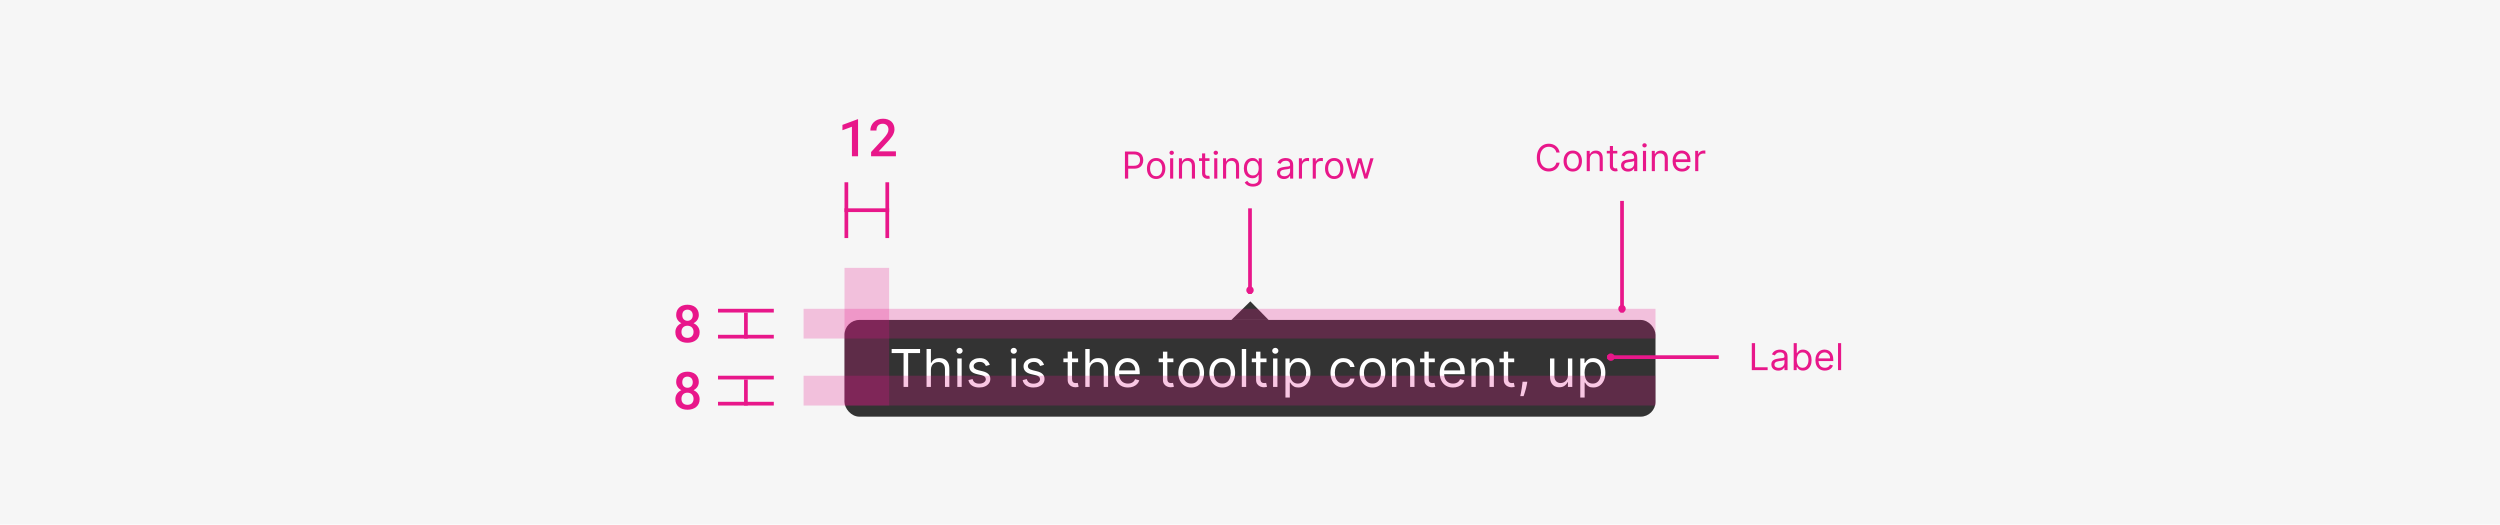 <svg width="672" height="141" viewBox="0 0 672 141" fill="none" xmlns="http://www.w3.org/2000/svg">
<rect width="672" height="141" fill="#F6F6F6"/>
<g filter="url(#filter0_dd_13285_52314)">
<path d="M336.091 78L341 83H331L336.091 78Z" fill="#333333"/>
<rect x="227" y="83" width="218" height="26" rx="4" fill="#333333"/>
<path d="M239.676 91.912V90.818H247.312V91.912H244.111V101H242.878V91.912H239.676ZM250.23 96.406V101H249.056V90.818H250.23V94.557H250.329C250.508 94.162 250.776 93.849 251.134 93.617C251.496 93.382 251.976 93.264 252.576 93.264C253.097 93.264 253.552 93.369 253.943 93.577C254.334 93.783 254.638 94.099 254.853 94.527C255.072 94.951 255.181 95.492 255.181 96.148V101H254.008V96.227C254.008 95.621 253.851 95.152 253.536 94.82C253.224 94.486 252.792 94.318 252.238 94.318C251.854 94.318 251.509 94.399 251.204 94.562C250.902 94.724 250.664 94.961 250.488 95.273C250.316 95.584 250.23 95.962 250.23 96.406ZM257.328 101V93.364H258.501V101H257.328ZM257.924 92.091C257.696 92.091 257.498 92.013 257.333 91.857C257.17 91.701 257.089 91.514 257.089 91.296C257.089 91.077 257.17 90.889 257.333 90.734C257.498 90.578 257.696 90.5 257.924 90.5C258.153 90.5 258.349 90.578 258.511 90.734C258.677 90.889 258.76 91.077 258.76 91.296C258.76 91.514 258.677 91.701 258.511 91.857C258.349 92.013 258.153 92.091 257.924 92.091ZM266.059 95.074L265.005 95.372C264.939 95.197 264.841 95.026 264.712 94.86C264.586 94.691 264.414 94.552 264.195 94.442C263.976 94.333 263.696 94.278 263.355 94.278C262.887 94.278 262.498 94.386 262.186 94.602C261.878 94.814 261.724 95.084 261.724 95.412C261.724 95.704 261.83 95.934 262.042 96.103C262.254 96.272 262.586 96.413 263.036 96.526L264.17 96.804C264.853 96.97 265.361 97.223 265.696 97.565C266.031 97.903 266.198 98.338 266.198 98.872C266.198 99.31 266.072 99.701 265.82 100.045C265.572 100.39 265.224 100.662 264.776 100.861C264.329 101.06 263.809 101.159 263.215 101.159C262.436 101.159 261.792 100.99 261.281 100.652C260.771 100.314 260.448 99.82 260.312 99.171L261.426 98.892C261.532 99.303 261.732 99.611 262.027 99.817C262.325 100.022 262.715 100.125 263.195 100.125C263.742 100.125 264.177 100.009 264.498 99.777C264.823 99.542 264.985 99.26 264.985 98.932C264.985 98.667 264.892 98.445 264.707 98.266C264.521 98.083 264.236 97.947 263.852 97.858L262.579 97.56C261.88 97.394 261.366 97.137 261.038 96.789C260.713 96.438 260.551 95.999 260.551 95.472C260.551 95.041 260.672 94.66 260.914 94.328C261.159 93.997 261.492 93.737 261.913 93.548C262.337 93.359 262.818 93.264 263.355 93.264C264.11 93.264 264.704 93.43 265.134 93.761C265.569 94.093 265.877 94.53 266.059 95.074ZM271.902 101V93.364H273.075V101H271.902ZM272.499 92.091C272.27 92.091 272.073 92.013 271.907 91.857C271.745 91.701 271.663 91.514 271.663 91.296C271.663 91.077 271.745 90.889 271.907 90.734C272.073 90.578 272.27 90.5 272.499 90.5C272.727 90.5 272.923 90.578 273.085 90.734C273.251 90.889 273.334 91.077 273.334 91.296C273.334 91.514 273.251 91.701 273.085 91.857C272.923 92.013 272.727 92.091 272.499 92.091ZM280.633 95.074L279.579 95.372C279.513 95.197 279.415 95.026 279.286 94.86C279.16 94.691 278.988 94.552 278.769 94.442C278.55 94.333 278.27 94.278 277.929 94.278C277.461 94.278 277.072 94.386 276.76 94.602C276.452 94.814 276.298 95.084 276.298 95.412C276.298 95.704 276.404 95.934 276.616 96.103C276.828 96.272 277.16 96.413 277.611 96.526L278.744 96.804C279.427 96.97 279.936 97.223 280.27 97.565C280.605 97.903 280.773 98.338 280.773 98.872C280.773 99.31 280.647 99.701 280.395 100.045C280.146 100.39 279.798 100.662 279.351 100.861C278.903 101.06 278.383 101.159 277.79 101.159C277.011 101.159 276.366 100.99 275.856 100.652C275.345 100.314 275.022 99.82 274.886 99.171L276 98.892C276.106 99.303 276.306 99.611 276.601 99.817C276.9 100.022 277.289 100.125 277.77 100.125C278.317 100.125 278.751 100.009 279.072 99.777C279.397 99.542 279.559 99.26 279.559 98.932C279.559 98.667 279.467 98.445 279.281 98.266C279.095 98.083 278.81 97.947 278.426 97.858L277.153 97.56C276.454 97.394 275.94 97.137 275.612 96.789C275.287 96.438 275.125 95.999 275.125 95.472C275.125 95.041 275.246 94.66 275.488 94.328C275.733 93.997 276.066 93.737 276.487 93.548C276.911 93.359 277.392 93.264 277.929 93.264C278.684 93.264 279.278 93.43 279.709 93.761C280.143 94.093 280.451 94.53 280.633 95.074ZM289.797 93.364V94.358H285.84V93.364H289.797ZM286.993 91.534H288.167V98.812C288.167 99.144 288.215 99.392 288.311 99.558C288.41 99.721 288.536 99.83 288.689 99.886C288.844 99.939 289.008 99.966 289.181 99.966C289.31 99.966 289.416 99.959 289.499 99.946C289.582 99.93 289.648 99.916 289.698 99.906L289.936 100.96C289.857 100.99 289.746 101.02 289.603 101.05C289.461 101.083 289.28 101.099 289.061 101.099C288.73 101.099 288.405 101.028 288.087 100.886C287.772 100.743 287.51 100.526 287.301 100.234C287.096 99.943 286.993 99.575 286.993 99.131V91.534ZM292.9 96.406V101H291.726V90.818H292.9V94.557H292.999C293.178 94.162 293.446 93.849 293.804 93.617C294.166 93.382 294.646 93.264 295.246 93.264C295.766 93.264 296.222 93.369 296.613 93.577C297.004 93.783 297.308 94.099 297.523 94.527C297.742 94.951 297.851 95.492 297.851 96.148V101H296.678V96.227C296.678 95.621 296.52 95.152 296.206 94.82C295.894 94.486 295.462 94.318 294.908 94.318C294.524 94.318 294.179 94.399 293.874 94.562C293.572 94.724 293.334 94.961 293.158 95.273C292.986 95.584 292.9 95.962 292.9 96.406ZM303.199 101.159C302.464 101.159 301.829 100.997 301.295 100.672C300.765 100.344 300.356 99.886 300.067 99.3C299.782 98.71 299.64 98.024 299.64 97.242C299.64 96.459 299.782 95.77 300.067 95.173C300.356 94.573 300.757 94.106 301.27 93.771C301.787 93.433 302.391 93.264 303.08 93.264C303.478 93.264 303.871 93.331 304.258 93.463C304.646 93.596 304.999 93.811 305.317 94.109C305.635 94.404 305.889 94.796 306.078 95.283C306.267 95.77 306.361 96.37 306.361 97.082V97.579H300.475V96.565H305.168C305.168 96.135 305.082 95.75 304.91 95.412C304.741 95.074 304.499 94.807 304.184 94.612C303.872 94.416 303.504 94.318 303.08 94.318C302.613 94.318 302.208 94.434 301.867 94.666C301.529 94.895 301.269 95.193 301.086 95.561C300.904 95.929 300.813 96.323 300.813 96.744V97.421C300.813 97.997 300.912 98.486 301.111 98.887C301.314 99.285 301.594 99.588 301.952 99.797C302.309 100.002 302.725 100.105 303.199 100.105C303.508 100.105 303.786 100.062 304.035 99.976C304.287 99.886 304.504 99.754 304.686 99.578C304.868 99.399 305.009 99.177 305.108 98.912L306.242 99.23C306.123 99.615 305.922 99.953 305.64 100.244C305.359 100.533 305.011 100.758 304.596 100.92C304.182 101.08 303.716 101.159 303.199 101.159ZM315.405 93.364V94.358H311.447V93.364H315.405ZM312.601 91.534H313.774V98.812C313.774 99.144 313.822 99.392 313.918 99.558C314.018 99.721 314.144 99.83 314.296 99.886C314.452 99.939 314.616 99.966 314.788 99.966C314.917 99.966 315.023 99.959 315.106 99.946C315.189 99.93 315.256 99.916 315.305 99.906L315.544 100.96C315.464 100.99 315.353 101.02 315.211 101.05C315.068 101.083 314.888 101.099 314.669 101.099C314.337 101.099 314.013 101.028 313.694 100.886C313.38 100.743 313.118 100.526 312.909 100.234C312.703 99.943 312.601 99.575 312.601 99.131V91.534ZM320.19 101.159C319.5 101.159 318.896 100.995 318.375 100.667C317.858 100.339 317.454 99.88 317.162 99.29C316.874 98.7 316.73 98.01 316.73 97.222C316.73 96.426 316.874 95.732 317.162 95.138C317.454 94.545 317.858 94.085 318.375 93.756C318.896 93.428 319.5 93.264 320.19 93.264C320.879 93.264 321.482 93.428 321.999 93.756C322.52 94.085 322.924 94.545 323.213 95.138C323.504 95.732 323.65 96.426 323.65 97.222C323.65 98.01 323.504 98.7 323.213 99.29C322.924 99.88 322.52 100.339 321.999 100.667C321.482 100.995 320.879 101.159 320.19 101.159ZM320.19 100.105C320.713 100.105 321.144 99.971 321.482 99.702C321.82 99.434 322.071 99.081 322.233 98.644C322.396 98.206 322.477 97.732 322.477 97.222C322.477 96.711 322.396 96.236 322.233 95.795C322.071 95.354 321.82 94.998 321.482 94.726C321.144 94.454 320.713 94.318 320.19 94.318C319.666 94.318 319.235 94.454 318.897 94.726C318.559 94.998 318.309 95.354 318.146 95.795C317.984 96.236 317.903 96.711 317.903 97.222C317.903 97.732 317.984 98.206 318.146 98.644C318.309 99.081 318.559 99.434 318.897 99.702C319.235 99.971 319.666 100.105 320.19 100.105ZM328.543 101.159C327.854 101.159 327.249 100.995 326.729 100.667C326.212 100.339 325.807 99.88 325.516 99.29C325.227 98.7 325.083 98.01 325.083 97.222C325.083 96.426 325.227 95.732 325.516 95.138C325.807 94.545 326.212 94.085 326.729 93.756C327.249 93.428 327.854 93.264 328.543 93.264C329.233 93.264 329.836 93.428 330.353 93.756C330.873 94.085 331.278 94.545 331.566 95.138C331.858 95.732 332.004 96.426 332.004 97.222C332.004 98.01 331.858 98.7 331.566 99.29C331.278 99.88 330.873 100.339 330.353 100.667C329.836 100.995 329.233 101.159 328.543 101.159ZM328.543 100.105C329.067 100.105 329.498 99.971 329.836 99.702C330.174 99.434 330.424 99.081 330.587 98.644C330.749 98.206 330.83 97.732 330.83 97.222C330.83 96.711 330.749 96.236 330.587 95.795C330.424 95.354 330.174 94.998 329.836 94.726C329.498 94.454 329.067 94.318 328.543 94.318C328.02 94.318 327.589 94.454 327.251 94.726C326.913 94.998 326.662 95.354 326.5 95.795C326.338 96.236 326.256 96.711 326.256 97.222C326.256 97.732 326.338 98.206 326.5 98.644C326.662 99.081 326.913 99.434 327.251 99.702C327.589 99.971 328.02 100.105 328.543 100.105ZM334.968 90.818V101H333.795V90.818H334.968ZM340.438 93.364V94.358H336.48V93.364H340.438ZM337.634 91.534H338.807V98.812C338.807 99.144 338.855 99.392 338.951 99.558C339.051 99.721 339.177 99.83 339.329 99.886C339.485 99.939 339.649 99.966 339.821 99.966C339.951 99.966 340.057 99.959 340.14 99.946C340.222 99.93 340.289 99.916 340.338 99.906L340.577 100.96C340.498 100.99 340.386 101.02 340.244 101.05C340.101 101.083 339.921 101.099 339.702 101.099C339.371 101.099 339.046 101.028 338.728 100.886C338.413 100.743 338.151 100.526 337.942 100.234C337.737 99.943 337.634 99.575 337.634 99.131V91.534ZM342.203 101V93.364H343.376V101H342.203ZM342.799 92.091C342.571 92.091 342.373 92.013 342.208 91.857C342.045 91.701 341.964 91.514 341.964 91.296C341.964 91.077 342.045 90.889 342.208 90.734C342.373 90.578 342.571 90.5 342.799 90.5C343.028 90.5 343.224 90.578 343.386 90.734C343.552 90.889 343.635 91.077 343.635 91.296C343.635 91.514 343.552 91.701 343.386 91.857C343.224 92.013 343.028 92.091 342.799 92.091ZM345.525 103.864V93.364H346.659V94.577H346.798C346.884 94.444 347.003 94.275 347.156 94.07C347.311 93.861 347.534 93.675 347.822 93.513C348.114 93.347 348.508 93.264 349.005 93.264C349.648 93.264 350.215 93.425 350.705 93.746C351.196 94.068 351.579 94.524 351.854 95.114C352.129 95.704 352.267 96.4 352.267 97.202C352.267 98.01 352.129 98.711 351.854 99.305C351.579 99.895 351.198 100.352 350.71 100.677C350.223 100.998 349.661 101.159 349.025 101.159C348.535 101.159 348.142 101.078 347.847 100.915C347.552 100.75 347.325 100.562 347.166 100.354C347.007 100.142 346.884 99.966 346.798 99.827H346.698V103.864H345.525ZM346.678 97.182C346.678 97.758 346.763 98.267 346.932 98.708C347.101 99.146 347.348 99.489 347.673 99.737C347.998 99.983 348.395 100.105 348.866 100.105C349.356 100.105 349.766 99.976 350.094 99.717C350.425 99.456 350.674 99.104 350.84 98.663C351.009 98.219 351.093 97.725 351.093 97.182C351.093 96.645 351.01 96.161 350.845 95.73C350.682 95.296 350.435 94.953 350.104 94.701C349.776 94.446 349.363 94.318 348.866 94.318C348.389 94.318 347.988 94.439 347.663 94.681C347.338 94.92 347.093 95.254 346.927 95.685C346.761 96.113 346.678 96.612 346.678 97.182ZM361.096 101.159C360.38 101.159 359.764 100.99 359.247 100.652C358.73 100.314 358.332 99.848 358.053 99.255C357.775 98.662 357.636 97.984 357.636 97.222C357.636 96.446 357.778 95.762 358.063 95.168C358.352 94.572 358.753 94.106 359.267 93.771C359.784 93.433 360.387 93.264 361.076 93.264C361.613 93.264 362.097 93.364 362.528 93.562C362.959 93.761 363.312 94.04 363.587 94.398C363.862 94.756 364.033 95.173 364.099 95.651H362.926C362.836 95.303 362.637 94.994 362.329 94.726C362.024 94.454 361.613 94.318 361.096 94.318C360.639 94.318 360.238 94.438 359.893 94.676C359.552 94.912 359.285 95.245 359.093 95.675C358.904 96.103 358.809 96.605 358.809 97.182C358.809 97.772 358.902 98.285 359.088 98.723C359.276 99.16 359.542 99.5 359.883 99.742C360.228 99.984 360.632 100.105 361.096 100.105C361.401 100.105 361.678 100.052 361.926 99.946C362.175 99.84 362.385 99.688 362.558 99.489C362.73 99.29 362.853 99.051 362.926 98.773H364.099C364.033 99.224 363.869 99.629 363.607 99.991C363.348 100.349 363.005 100.634 362.578 100.846C362.153 101.055 361.66 101.159 361.096 101.159ZM368.916 101.159C368.227 101.159 367.622 100.995 367.102 100.667C366.585 100.339 366.18 99.88 365.889 99.29C365.6 98.7 365.456 98.01 365.456 97.222C365.456 96.426 365.6 95.732 365.889 95.138C366.18 94.545 366.585 94.085 367.102 93.756C367.622 93.428 368.227 93.264 368.916 93.264C369.606 93.264 370.209 93.428 370.726 93.756C371.246 94.085 371.651 94.545 371.939 95.138C372.231 95.732 372.377 96.426 372.377 97.222C372.377 98.01 372.231 98.7 371.939 99.29C371.651 99.88 371.246 100.339 370.726 100.667C370.209 100.995 369.606 101.159 368.916 101.159ZM368.916 100.105C369.44 100.105 369.871 99.971 370.209 99.702C370.547 99.434 370.797 99.081 370.96 98.644C371.122 98.206 371.203 97.732 371.203 97.222C371.203 96.711 371.122 96.236 370.96 95.795C370.797 95.354 370.547 94.998 370.209 94.726C369.871 94.454 369.44 94.318 368.916 94.318C368.393 94.318 367.962 94.454 367.624 94.726C367.286 94.998 367.035 95.354 366.873 95.795C366.711 96.236 366.629 96.711 366.629 97.222C366.629 97.732 366.711 98.206 366.873 98.644C367.035 99.081 367.286 99.434 367.624 99.702C367.962 99.971 368.393 100.105 368.916 100.105ZM375.341 96.406V101H374.168V93.364H375.301V94.557H375.401C375.58 94.169 375.851 93.858 376.216 93.622C376.58 93.383 377.051 93.264 377.628 93.264C378.145 93.264 378.597 93.37 378.985 93.582C379.373 93.791 379.674 94.109 379.89 94.537C380.105 94.961 380.213 95.498 380.213 96.148V101H379.04V96.227C379.04 95.627 378.884 95.16 378.572 94.825C378.261 94.487 377.833 94.318 377.29 94.318C376.915 94.318 376.58 94.399 376.286 94.562C375.994 94.724 375.763 94.961 375.594 95.273C375.425 95.584 375.341 95.962 375.341 96.406ZM385.678 93.364V94.358H381.721V93.364H385.678ZM382.874 91.534H384.047V98.812C384.047 99.144 384.095 99.392 384.192 99.558C384.291 99.721 384.417 99.83 384.569 99.886C384.725 99.939 384.889 99.966 385.062 99.966C385.191 99.966 385.297 99.959 385.38 99.946C385.463 99.93 385.529 99.916 385.579 99.906L385.817 100.96C385.738 100.99 385.627 101.02 385.484 101.05C385.342 101.083 385.161 101.099 384.942 101.099C384.611 101.099 384.286 101.028 383.968 100.886C383.653 100.743 383.391 100.526 383.182 100.234C382.977 99.943 382.874 99.575 382.874 99.131V91.534ZM390.563 101.159C389.827 101.159 389.192 100.997 388.659 100.672C388.128 100.344 387.719 99.886 387.431 99.3C387.146 98.71 387.003 98.024 387.003 97.242C387.003 96.459 387.146 95.77 387.431 95.173C387.719 94.573 388.12 94.106 388.634 93.771C389.151 93.433 389.754 93.264 390.443 93.264C390.841 93.264 391.234 93.331 391.622 93.463C392.009 93.596 392.362 93.811 392.681 94.109C392.999 94.404 393.252 94.796 393.441 95.283C393.63 95.77 393.725 96.37 393.725 97.082V97.579H387.838V96.565H392.531C392.531 96.135 392.445 95.75 392.273 95.412C392.104 95.074 391.862 94.807 391.547 94.612C391.235 94.416 390.868 94.318 390.443 94.318C389.976 94.318 389.572 94.434 389.23 94.666C388.892 94.895 388.632 95.193 388.45 95.561C388.267 95.929 388.176 96.323 388.176 96.744V97.421C388.176 97.997 388.276 98.486 388.475 98.887C388.677 99.285 388.957 99.588 389.315 99.797C389.673 100.002 390.089 100.105 390.563 100.105C390.871 100.105 391.149 100.062 391.398 99.976C391.65 99.886 391.867 99.754 392.049 99.578C392.231 99.399 392.372 99.177 392.472 98.912L393.605 99.23C393.486 99.615 393.285 99.953 393.004 100.244C392.722 100.533 392.374 100.758 391.96 100.92C391.545 101.08 391.08 101.159 390.563 101.159ZM396.683 96.406V101H395.509V93.364H396.643V94.557H396.742C396.921 94.169 397.193 93.858 397.558 93.622C397.922 93.383 398.393 93.264 398.97 93.264C399.487 93.264 399.939 93.37 400.327 93.582C400.715 93.791 401.016 94.109 401.232 94.537C401.447 94.961 401.555 95.498 401.555 96.148V101H400.382V96.227C400.382 95.627 400.226 95.16 399.914 94.825C399.603 94.487 399.175 94.318 398.632 94.318C398.257 94.318 397.922 94.399 397.627 94.562C397.336 94.724 397.105 94.961 396.936 95.273C396.767 95.584 396.683 95.962 396.683 96.406ZM407.02 93.364V94.358H403.062V93.364H407.02ZM404.216 91.534H405.389V98.812C405.389 99.144 405.437 99.392 405.533 99.558C405.633 99.721 405.759 99.83 405.911 99.886C406.067 99.939 406.231 99.966 406.403 99.966C406.533 99.966 406.639 99.959 406.722 99.946C406.804 99.93 406.871 99.916 406.92 99.906L407.159 100.96C407.08 100.99 406.969 101.02 406.826 101.05C406.683 101.083 406.503 101.099 406.284 101.099C405.953 101.099 405.628 101.028 405.31 100.886C404.995 100.743 404.733 100.526 404.524 100.234C404.319 99.943 404.216 99.575 404.216 99.131V91.534ZM410.535 99.608L410.455 100.145C410.399 100.523 410.313 100.927 410.197 101.358C410.084 101.789 409.966 102.195 409.844 102.576C409.721 102.957 409.62 103.26 409.54 103.486H408.646C408.689 103.274 408.745 102.994 408.815 102.646C408.884 102.298 408.954 101.908 409.023 101.477C409.096 101.05 409.156 100.612 409.202 100.165L409.262 99.608H410.535ZM421.459 97.878V93.364H422.632V101H421.459V99.707H421.379C421.2 100.095 420.922 100.425 420.544 100.697C420.166 100.965 419.689 101.099 419.112 101.099C418.635 101.099 418.211 100.995 417.839 100.786C417.468 100.574 417.176 100.256 416.964 99.832C416.752 99.404 416.646 98.865 416.646 98.216V93.364H417.819V98.136C417.819 98.693 417.975 99.137 418.287 99.469C418.602 99.8 419.003 99.966 419.49 99.966C419.782 99.966 420.078 99.891 420.38 99.742C420.685 99.593 420.94 99.364 421.145 99.056C421.354 98.748 421.459 98.355 421.459 97.878ZM424.781 103.864V93.364H425.914V94.577H426.054C426.14 94.444 426.259 94.275 426.412 94.07C426.567 93.861 426.789 93.675 427.078 93.513C427.369 93.347 427.764 93.264 428.261 93.264C428.904 93.264 429.471 93.425 429.961 93.746C430.452 94.068 430.835 94.524 431.11 95.114C431.385 95.704 431.522 96.4 431.522 97.202C431.522 98.01 431.385 98.711 431.11 99.305C430.835 99.895 430.453 100.352 429.966 100.677C429.479 100.998 428.917 101.159 428.281 101.159C427.79 101.159 427.398 101.078 427.103 100.915C426.808 100.75 426.581 100.562 426.422 100.354C426.262 100.142 426.14 99.966 426.054 99.827H425.954V103.864H424.781ZM425.934 97.182C425.934 97.758 426.019 98.267 426.188 98.708C426.357 99.146 426.604 99.489 426.929 99.737C427.253 99.983 427.651 100.105 428.122 100.105C428.612 100.105 429.022 99.976 429.35 99.717C429.681 99.456 429.93 99.104 430.096 98.663C430.265 98.219 430.349 97.725 430.349 97.182C430.349 96.645 430.266 96.161 430.1 95.73C429.938 95.296 429.691 94.953 429.36 94.701C429.032 94.446 428.619 94.318 428.122 94.318C427.645 94.318 427.243 94.439 426.919 94.681C426.594 94.92 426.349 95.254 426.183 95.685C426.017 96.113 425.934 96.612 425.934 97.182Z" fill="white"/>
</g>
<path d="M302.381 48V40.727H304.838C305.409 40.727 305.875 40.83 306.237 41.036C306.602 41.24 306.872 41.516 307.047 41.864C307.222 42.212 307.31 42.6 307.31 43.028C307.31 43.457 307.222 43.846 307.047 44.197C306.874 44.547 306.607 44.827 306.244 45.035C305.882 45.241 305.418 45.344 304.852 45.344H303.091V44.562H304.824C305.214 44.562 305.528 44.495 305.765 44.36C306.002 44.225 306.173 44.043 306.28 43.813C306.389 43.581 306.443 43.32 306.443 43.028C306.443 42.737 306.389 42.477 306.28 42.247C306.173 42.017 306 41.838 305.761 41.707C305.522 41.575 305.205 41.508 304.81 41.508H303.261V48H302.381ZM310.772 48.114C310.28 48.114 309.848 47.996 309.476 47.762C309.107 47.528 308.818 47.2 308.609 46.778C308.403 46.357 308.3 45.865 308.3 45.301C308.3 44.733 308.403 44.237 308.609 43.813C308.818 43.389 309.107 43.06 309.476 42.826C309.848 42.592 310.28 42.474 310.772 42.474C311.264 42.474 311.695 42.592 312.065 42.826C312.436 43.06 312.725 43.389 312.931 43.813C313.139 44.237 313.244 44.733 313.244 45.301C313.244 45.865 313.139 46.357 312.931 46.778C312.725 47.2 312.436 47.528 312.065 47.762C311.695 47.996 311.264 48.114 310.772 48.114ZM310.772 47.361C311.146 47.361 311.454 47.265 311.695 47.073C311.937 46.881 312.116 46.629 312.232 46.317C312.348 46.004 312.406 45.666 312.406 45.301C312.406 44.937 312.348 44.597 312.232 44.282C312.116 43.967 311.937 43.713 311.695 43.519C311.454 43.324 311.146 43.227 310.772 43.227C310.398 43.227 310.09 43.324 309.849 43.519C309.607 43.713 309.429 43.967 309.312 44.282C309.196 44.597 309.138 44.937 309.138 45.301C309.138 45.666 309.196 46.004 309.312 46.317C309.429 46.629 309.607 46.881 309.849 47.073C310.09 47.265 310.398 47.361 310.772 47.361ZM314.523 48V42.545H315.361V48H314.523ZM314.949 41.636C314.786 41.636 314.645 41.581 314.526 41.469C314.41 41.358 314.352 41.224 314.352 41.068C314.352 40.912 314.41 40.778 314.526 40.667C314.645 40.556 314.786 40.5 314.949 40.5C315.112 40.5 315.252 40.556 315.368 40.667C315.486 40.778 315.546 40.912 315.546 41.068C315.546 41.224 315.486 41.358 315.368 41.469C315.252 41.581 315.112 41.636 314.949 41.636ZM317.734 44.719V48H316.896V42.545H317.706V43.398H317.777C317.904 43.121 318.099 42.898 318.359 42.73C318.619 42.56 318.956 42.474 319.368 42.474C319.737 42.474 320.06 42.55 320.337 42.702C320.614 42.851 320.829 43.078 320.983 43.383C321.137 43.687 321.214 44.07 321.214 44.534V48H320.376V44.591C320.376 44.162 320.265 43.829 320.042 43.59C319.82 43.348 319.514 43.227 319.126 43.227C318.859 43.227 318.619 43.285 318.409 43.401C318.2 43.517 318.036 43.687 317.915 43.909C317.794 44.132 317.734 44.401 317.734 44.719ZM325.118 42.545V43.256H322.291V42.545H325.118ZM323.115 41.239H323.953V46.438C323.953 46.674 323.987 46.852 324.056 46.97C324.127 47.086 324.217 47.164 324.326 47.205C324.437 47.242 324.554 47.261 324.677 47.261C324.77 47.261 324.845 47.257 324.905 47.247C324.964 47.235 325.011 47.226 325.047 47.219L325.217 47.972C325.16 47.993 325.081 48.014 324.979 48.035C324.877 48.059 324.748 48.071 324.592 48.071C324.355 48.071 324.123 48.02 323.896 47.918C323.671 47.816 323.484 47.661 323.335 47.453C323.188 47.245 323.115 46.982 323.115 46.665V41.239ZM326.378 48V42.545H327.216V48H326.378ZM326.805 41.636C326.641 41.636 326.5 41.581 326.382 41.469C326.266 41.358 326.208 41.224 326.208 41.068C326.208 40.912 326.266 40.778 326.382 40.667C326.5 40.556 326.641 40.5 326.805 40.5C326.968 40.5 327.108 40.556 327.224 40.667C327.342 40.778 327.401 40.912 327.401 41.068C327.401 41.224 327.342 41.358 327.224 41.469C327.108 41.581 326.968 41.636 326.805 41.636ZM329.589 44.719V48H328.751V42.545H329.561V43.398H329.632C329.76 43.121 329.954 42.898 330.214 42.73C330.475 42.56 330.811 42.474 331.223 42.474C331.592 42.474 331.915 42.55 332.192 42.702C332.469 42.851 332.685 43.078 332.839 43.383C332.993 43.687 333.07 44.07 333.07 44.534V48H332.232V44.591C332.232 44.162 332.12 43.829 331.898 43.59C331.675 43.348 331.37 43.227 330.982 43.227C330.714 43.227 330.475 43.285 330.264 43.401C330.056 43.517 329.891 43.687 329.771 43.909C329.65 44.132 329.589 44.401 329.589 44.719ZM336.803 50.159C336.398 50.159 336.05 50.107 335.759 50.003C335.468 49.901 335.225 49.766 335.031 49.598C334.839 49.432 334.686 49.255 334.573 49.065L335.24 48.597C335.316 48.696 335.412 48.81 335.528 48.938C335.644 49.068 335.802 49.18 336.004 49.275C336.207 49.372 336.474 49.42 336.803 49.42C337.243 49.42 337.606 49.314 337.893 49.101C338.179 48.888 338.323 48.554 338.323 48.099V46.992H338.252C338.19 47.091 338.102 47.214 337.989 47.361C337.878 47.505 337.717 47.634 337.506 47.748C337.298 47.859 337.016 47.915 336.661 47.915C336.22 47.915 335.825 47.811 335.475 47.602C335.127 47.394 334.851 47.091 334.647 46.693C334.446 46.295 334.345 45.812 334.345 45.244C334.345 44.686 334.444 44.199 334.64 43.785C334.837 43.368 335.11 43.046 335.46 42.819C335.811 42.589 336.216 42.474 336.675 42.474C337.03 42.474 337.312 42.534 337.52 42.652C337.731 42.768 337.892 42.901 338.003 43.05C338.117 43.197 338.204 43.317 338.266 43.412H338.351V42.545H339.161V48.156C339.161 48.625 339.054 49.006 338.841 49.3C338.63 49.596 338.346 49.812 337.989 49.95C337.634 50.089 337.238 50.159 336.803 50.159ZM336.774 47.162C337.11 47.162 337.395 47.085 337.627 46.931C337.859 46.777 338.035 46.556 338.156 46.267C338.276 45.978 338.337 45.633 338.337 45.23C338.337 44.837 338.278 44.49 338.159 44.19C338.041 43.889 337.866 43.653 337.634 43.483C337.402 43.312 337.115 43.227 336.774 43.227C336.419 43.227 336.123 43.317 335.887 43.497C335.652 43.677 335.476 43.919 335.357 44.222C335.241 44.525 335.183 44.861 335.183 45.23C335.183 45.609 335.243 45.944 335.361 46.235C335.482 46.524 335.659 46.751 335.894 46.917C336.13 47.08 336.424 47.162 336.774 47.162ZM345.112 48.128C344.767 48.128 344.453 48.063 344.171 47.932C343.89 47.8 343.666 47.609 343.5 47.361C343.334 47.11 343.252 46.807 343.252 46.452C343.252 46.139 343.313 45.886 343.436 45.692C343.559 45.495 343.724 45.341 343.93 45.23C344.136 45.119 344.363 45.036 344.612 44.981C344.863 44.925 345.115 44.88 345.368 44.847C345.7 44.804 345.968 44.772 346.174 44.751C346.383 44.727 346.534 44.688 346.629 44.633C346.726 44.579 346.774 44.484 346.774 44.349V44.321C346.774 43.971 346.678 43.698 346.487 43.504C346.297 43.31 346.01 43.213 345.624 43.213C345.224 43.213 344.91 43.301 344.683 43.476C344.455 43.651 344.296 43.838 344.203 44.037L343.408 43.753C343.55 43.421 343.739 43.163 343.976 42.979C344.215 42.792 344.476 42.661 344.757 42.588C345.041 42.512 345.321 42.474 345.595 42.474C345.771 42.474 345.972 42.496 346.199 42.538C346.429 42.579 346.65 42.663 346.863 42.791C347.079 42.918 347.257 43.111 347.399 43.369C347.541 43.627 347.612 43.973 347.612 44.406V48H346.774V47.261H346.732C346.675 47.38 346.58 47.506 346.448 47.641C346.315 47.776 346.139 47.891 345.919 47.986C345.698 48.081 345.43 48.128 345.112 48.128ZM345.24 47.375C345.572 47.375 345.851 47.31 346.078 47.18C346.308 47.05 346.481 46.881 346.597 46.675C346.715 46.469 346.774 46.253 346.774 46.026V45.258C346.739 45.301 346.661 45.34 346.54 45.376C346.422 45.409 346.284 45.438 346.128 45.465C345.974 45.488 345.824 45.51 345.677 45.528C345.533 45.545 345.415 45.559 345.325 45.571C345.108 45.599 344.904 45.646 344.715 45.709C344.528 45.771 344.376 45.865 344.26 45.99C344.146 46.113 344.09 46.281 344.09 46.494C344.09 46.785 344.197 47.006 344.413 47.155C344.631 47.302 344.906 47.375 345.24 47.375ZM349.142 48V42.545H349.952V43.369H350.009C350.108 43.099 350.288 42.88 350.548 42.712C350.809 42.544 351.102 42.46 351.429 42.46C351.491 42.46 351.567 42.461 351.66 42.464C351.752 42.466 351.822 42.47 351.869 42.474V43.327C351.841 43.32 351.776 43.309 351.674 43.295C351.575 43.278 351.469 43.27 351.358 43.27C351.093 43.27 350.856 43.325 350.648 43.437C350.442 43.546 350.278 43.697 350.158 43.891C350.039 44.083 349.98 44.302 349.98 44.548V48H349.142ZM352.863 48V42.545H353.672V43.369H353.729C353.829 43.099 354.009 42.88 354.269 42.712C354.529 42.544 354.823 42.46 355.15 42.46C355.211 42.46 355.288 42.461 355.381 42.464C355.473 42.466 355.543 42.47 355.59 42.474V43.327C355.562 43.32 355.497 43.309 355.395 43.295C355.295 43.278 355.19 43.27 355.079 43.27C354.814 43.27 354.577 43.325 354.368 43.437C354.162 43.546 353.999 43.697 353.878 43.891C353.76 44.083 353.701 44.302 353.701 44.548V48H352.863ZM358.633 48.114C358.141 48.114 357.709 47.996 357.337 47.762C356.968 47.528 356.679 47.2 356.471 46.778C356.265 46.357 356.162 45.865 356.162 45.301C356.162 44.733 356.265 44.237 356.471 43.813C356.679 43.389 356.968 43.06 357.337 42.826C357.709 42.592 358.141 42.474 358.633 42.474C359.126 42.474 359.557 42.592 359.926 42.826C360.298 43.06 360.586 43.389 360.792 43.813C361.001 44.237 361.105 44.733 361.105 45.301C361.105 45.865 361.001 46.357 360.792 46.778C360.586 47.2 360.298 47.528 359.926 47.762C359.557 47.996 359.126 48.114 358.633 48.114ZM358.633 47.361C359.007 47.361 359.315 47.265 359.557 47.073C359.798 46.881 359.977 46.629 360.093 46.317C360.209 46.004 360.267 45.666 360.267 45.301C360.267 44.937 360.209 44.597 360.093 44.282C359.977 43.967 359.798 43.713 359.557 43.519C359.315 43.324 359.007 43.227 358.633 43.227C358.259 43.227 357.952 43.324 357.71 43.519C357.469 43.713 357.29 43.967 357.174 44.282C357.058 44.597 357 44.937 357 45.301C357 45.666 357.058 46.004 357.174 46.317C357.29 46.629 357.469 46.881 357.71 47.073C357.952 47.265 358.259 47.361 358.633 47.361ZM363.434 48L361.773 42.545H362.653L363.832 46.722H363.889L365.054 42.545H365.949L367.099 46.707H367.156L368.335 42.545H369.216L367.554 48H366.73L365.537 43.81H365.452L364.258 48H363.434Z" fill="#E8178A"/>
<path d="M336 56L336 79" stroke="#E8178A"/>
<circle cx="336" cy="78" r="1" transform="rotate(90 336 78)" fill="#E8178A"/>
<path d="M419.233 41H418.352C418.3 40.747 418.209 40.524 418.079 40.332C417.951 40.141 417.795 39.98 417.61 39.849C417.428 39.717 417.225 39.617 417.003 39.551C416.78 39.485 416.548 39.452 416.307 39.452C415.866 39.452 415.468 39.563 415.11 39.785C414.755 40.008 414.472 40.336 414.261 40.769C414.053 41.202 413.949 41.734 413.949 42.364C413.949 42.993 414.053 43.525 414.261 43.958C414.472 44.391 414.755 44.719 415.11 44.942C415.468 45.164 415.866 45.276 416.307 45.276C416.548 45.276 416.78 45.242 417.003 45.176C417.225 45.11 417.428 45.012 417.61 44.881C417.795 44.749 417.951 44.587 418.079 44.395C418.209 44.201 418.3 43.978 418.352 43.727H419.233C419.167 44.099 419.046 44.432 418.871 44.725C418.696 45.019 418.478 45.269 418.217 45.474C417.957 45.678 417.665 45.833 417.34 45.94C417.018 46.046 416.674 46.099 416.307 46.099C415.687 46.099 415.135 45.948 414.652 45.645C414.169 45.342 413.789 44.911 413.512 44.352C413.235 43.794 413.097 43.131 413.097 42.364C413.097 41.597 413.235 40.934 413.512 40.375C413.789 39.816 414.169 39.385 414.652 39.082C415.135 38.779 415.687 38.628 416.307 38.628C416.674 38.628 417.018 38.681 417.34 38.788C417.665 38.894 417.957 39.05 418.217 39.256C418.478 39.46 418.696 39.709 418.871 40.002C419.046 40.293 419.167 40.626 419.233 41ZM422.758 46.114C422.266 46.114 421.834 45.996 421.462 45.762C421.093 45.528 420.804 45.2 420.596 44.778C420.39 44.357 420.287 43.865 420.287 43.301C420.287 42.733 420.39 42.237 420.596 41.813C420.804 41.389 421.093 41.06 421.462 40.826C421.834 40.592 422.266 40.474 422.758 40.474C423.251 40.474 423.682 40.592 424.051 40.826C424.423 41.06 424.711 41.389 424.917 41.813C425.126 42.237 425.23 42.733 425.23 43.301C425.23 43.865 425.126 44.357 424.917 44.778C424.711 45.2 424.423 45.528 424.051 45.762C423.682 45.996 423.251 46.114 422.758 46.114ZM422.758 45.361C423.132 45.361 423.44 45.265 423.682 45.073C423.923 44.881 424.102 44.629 424.218 44.317C424.334 44.004 424.392 43.666 424.392 43.301C424.392 42.937 424.334 42.597 424.218 42.282C424.102 41.967 423.923 41.713 423.682 41.519C423.44 41.324 423.132 41.227 422.758 41.227C422.384 41.227 422.077 41.324 421.835 41.519C421.594 41.713 421.415 41.967 421.299 42.282C421.183 42.597 421.125 42.937 421.125 43.301C421.125 43.666 421.183 44.004 421.299 44.317C421.415 44.629 421.594 44.881 421.835 45.073C422.077 45.265 422.384 45.361 422.758 45.361ZM427.347 42.719V46H426.509V40.545H427.319V41.398H427.39C427.518 41.121 427.712 40.898 427.972 40.73C428.233 40.56 428.569 40.474 428.981 40.474C429.35 40.474 429.673 40.55 429.95 40.702C430.227 40.851 430.443 41.078 430.597 41.383C430.75 41.687 430.827 42.07 430.827 42.534V46H429.989V42.591C429.989 42.162 429.878 41.829 429.656 41.59C429.433 41.348 429.128 41.227 428.739 41.227C428.472 41.227 428.233 41.285 428.022 41.401C427.814 41.517 427.649 41.687 427.528 41.909C427.408 42.132 427.347 42.401 427.347 42.719ZM434.731 40.545V41.256H431.904V40.545H434.731ZM432.728 39.239H433.566V44.438C433.566 44.674 433.601 44.852 433.669 44.97C433.74 45.086 433.83 45.164 433.939 45.205C434.05 45.242 434.168 45.261 434.291 45.261C434.383 45.261 434.459 45.257 434.518 45.247C434.577 45.235 434.624 45.226 434.66 45.219L434.83 45.972C434.774 45.993 434.694 46.014 434.593 46.035C434.491 46.059 434.362 46.071 434.205 46.071C433.969 46.071 433.737 46.02 433.509 45.918C433.285 45.816 433.097 45.661 432.948 45.453C432.802 45.245 432.728 44.982 432.728 44.665V39.239ZM437.597 46.128C437.251 46.128 436.937 46.063 436.656 45.932C436.374 45.8 436.15 45.609 435.985 45.361C435.819 45.11 435.736 44.807 435.736 44.452C435.736 44.139 435.798 43.886 435.921 43.692C436.044 43.495 436.208 43.341 436.414 43.23C436.62 43.119 436.847 43.036 437.096 42.981C437.347 42.925 437.599 42.88 437.852 42.847C438.184 42.804 438.453 42.772 438.659 42.751C438.867 42.727 439.018 42.688 439.113 42.633C439.21 42.579 439.259 42.484 439.259 42.349V42.321C439.259 41.971 439.163 41.698 438.971 41.504C438.782 41.31 438.494 41.213 438.108 41.213C437.708 41.213 437.394 41.301 437.167 41.476C436.94 41.651 436.78 41.838 436.688 42.037L435.892 41.753C436.034 41.421 436.224 41.163 436.46 40.979C436.7 40.792 436.96 40.661 437.242 40.588C437.526 40.512 437.805 40.474 438.08 40.474C438.255 40.474 438.456 40.496 438.683 40.538C438.913 40.579 439.134 40.663 439.347 40.791C439.563 40.918 439.742 41.111 439.884 41.369C440.026 41.627 440.097 41.973 440.097 42.406V46H439.259V45.261H439.216C439.159 45.38 439.065 45.506 438.932 45.641C438.799 45.776 438.623 45.891 438.403 45.986C438.183 46.081 437.914 46.128 437.597 46.128ZM437.725 45.375C438.056 45.375 438.335 45.31 438.563 45.18C438.792 45.05 438.965 44.881 439.081 44.675C439.2 44.469 439.259 44.253 439.259 44.026V43.258C439.223 43.301 439.145 43.34 439.024 43.376C438.906 43.409 438.769 43.438 438.612 43.465C438.459 43.488 438.308 43.51 438.161 43.528C438.017 43.545 437.9 43.559 437.81 43.571C437.592 43.599 437.388 43.646 437.199 43.709C437.012 43.771 436.86 43.865 436.744 43.99C436.631 44.113 436.574 44.281 436.574 44.494C436.574 44.785 436.682 45.006 436.897 45.155C437.115 45.302 437.391 45.375 437.725 45.375ZM441.626 46V40.545H442.464V46H441.626ZM442.053 39.636C441.889 39.636 441.748 39.581 441.63 39.469C441.514 39.358 441.456 39.224 441.456 39.068C441.456 38.912 441.514 38.778 441.63 38.667C441.748 38.556 441.889 38.5 442.053 38.5C442.216 38.5 442.356 38.556 442.472 38.667C442.59 38.778 442.649 38.912 442.649 39.068C442.649 39.224 442.59 39.358 442.472 39.469C442.356 39.581 442.216 39.636 442.053 39.636ZM444.838 42.719V46H443.999V40.545H444.809V41.398H444.88C445.008 41.121 445.202 40.898 445.463 40.73C445.723 40.56 446.059 40.474 446.471 40.474C446.84 40.474 447.164 40.55 447.441 40.702C447.718 40.851 447.933 41.078 448.087 41.383C448.241 41.687 448.318 42.07 448.318 42.534V46H447.48V42.591C447.48 42.162 447.368 41.829 447.146 41.59C446.923 41.348 446.618 41.227 446.23 41.227C445.962 41.227 445.723 41.285 445.512 41.401C445.304 41.517 445.139 41.687 445.019 41.909C444.898 42.132 444.838 42.401 444.838 42.719ZM452.136 46.114C451.61 46.114 451.157 45.998 450.776 45.766C450.397 45.531 450.105 45.205 449.899 44.785C449.695 44.364 449.593 43.874 449.593 43.315C449.593 42.757 449.695 42.264 449.899 41.838C450.105 41.41 450.391 41.076 450.758 40.837C451.127 40.595 451.558 40.474 452.051 40.474C452.335 40.474 452.615 40.522 452.892 40.617C453.169 40.711 453.422 40.865 453.649 41.078C453.876 41.289 454.057 41.568 454.192 41.916C454.327 42.264 454.395 42.693 454.395 43.202V43.557H450.19V42.832H453.542C453.542 42.525 453.481 42.25 453.358 42.008C453.237 41.767 453.064 41.577 452.839 41.437C452.617 41.297 452.354 41.227 452.051 41.227C451.717 41.227 451.428 41.31 451.184 41.476C450.943 41.639 450.757 41.852 450.627 42.115C450.497 42.378 450.431 42.66 450.431 42.96V43.443C450.431 43.855 450.502 44.204 450.645 44.491C450.789 44.775 450.989 44.992 451.245 45.141C451.5 45.287 451.797 45.361 452.136 45.361C452.356 45.361 452.555 45.33 452.733 45.269C452.913 45.205 453.068 45.11 453.198 44.984C453.328 44.856 453.429 44.698 453.5 44.508L454.309 44.736C454.224 45.01 454.081 45.252 453.88 45.46C453.678 45.666 453.43 45.827 453.134 45.943C452.838 46.057 452.505 46.114 452.136 46.114ZM455.669 46V40.545H456.479V41.369H456.536C456.635 41.099 456.815 40.88 457.076 40.712C457.336 40.544 457.63 40.46 457.956 40.46C458.018 40.46 458.095 40.461 458.187 40.464C458.279 40.466 458.349 40.47 458.397 40.474V41.327C458.368 41.32 458.303 41.309 458.201 41.295C458.102 41.278 457.997 41.27 457.885 41.27C457.62 41.27 457.383 41.325 457.175 41.437C456.969 41.546 456.806 41.697 456.685 41.891C456.567 42.083 456.507 42.302 456.507 42.548V46H455.669Z" fill="#E8178A"/>
<path d="M436 54L436 84" stroke="#E8178A"/>
<circle cx="436" cy="83" r="1" transform="rotate(90 436 83)" fill="#E8178A"/>
<path d="M462 96H432" stroke="#E8178A"/>
<circle cx="433" cy="96" r="1" transform="rotate(-180 433 96)" fill="#E8178A"/>
<path d="M470.881 99.5V92.227H471.761V98.719H475.142V99.5H470.881ZM477.997 99.628C477.652 99.628 477.338 99.563 477.056 99.433C476.774 99.3 476.551 99.109 476.385 98.861C476.219 98.61 476.136 98.307 476.136 97.952C476.136 97.639 476.198 97.386 476.321 97.192C476.444 96.995 476.609 96.841 476.815 96.73C477.021 96.619 477.248 96.536 477.496 96.481C477.747 96.425 478 96.38 478.253 96.347C478.584 96.304 478.853 96.272 479.059 96.251C479.267 96.227 479.419 96.188 479.513 96.133C479.611 96.079 479.659 95.984 479.659 95.849V95.821C479.659 95.471 479.563 95.198 479.371 95.004C479.182 94.81 478.894 94.713 478.509 94.713C478.108 94.713 477.795 94.801 477.567 94.976C477.34 95.151 477.18 95.338 477.088 95.537L476.293 95.253C476.435 94.921 476.624 94.663 476.861 94.479C477.1 94.292 477.36 94.162 477.642 94.088C477.926 94.012 478.205 93.974 478.48 93.974C478.655 93.974 478.857 93.996 479.084 94.038C479.313 94.079 479.535 94.163 479.748 94.29C479.963 94.418 480.142 94.611 480.284 94.869C480.426 95.127 480.497 95.473 480.497 95.906V99.5H479.659V98.761H479.616C479.56 98.88 479.465 99.006 479.332 99.141C479.2 99.276 479.023 99.391 478.803 99.486C478.583 99.581 478.314 99.628 477.997 99.628ZM478.125 98.875C478.456 98.875 478.736 98.81 478.963 98.68C479.193 98.549 479.366 98.381 479.482 98.175C479.6 97.969 479.659 97.753 479.659 97.526V96.758C479.624 96.801 479.545 96.84 479.425 96.876C479.306 96.909 479.169 96.938 479.013 96.965C478.859 96.988 478.709 97.01 478.562 97.028C478.417 97.045 478.3 97.059 478.21 97.071C477.992 97.099 477.789 97.146 477.599 97.21C477.412 97.271 477.261 97.365 477.145 97.49C477.031 97.613 476.974 97.781 476.974 97.994C476.974 98.285 477.082 98.506 477.298 98.655C477.515 98.802 477.791 98.875 478.125 98.875ZM482.14 99.5V92.227H482.979V94.912H483.05C483.111 94.817 483.196 94.697 483.305 94.55C483.416 94.401 483.575 94.268 483.781 94.152C483.989 94.034 484.271 93.974 484.626 93.974C485.086 93.974 485.49 94.089 485.841 94.319C486.191 94.549 486.465 94.874 486.661 95.296C486.858 95.717 486.956 96.214 486.956 96.787C486.956 97.365 486.858 97.865 486.661 98.289C486.465 98.71 486.192 99.037 485.844 99.269C485.496 99.499 485.095 99.614 484.64 99.614C484.29 99.614 484.01 99.556 483.799 99.44C483.588 99.321 483.426 99.188 483.312 99.038C483.199 98.887 483.111 98.761 483.05 98.662H482.95V99.5H482.14ZM482.964 96.773C482.964 97.185 483.025 97.548 483.145 97.863C483.266 98.175 483.443 98.421 483.675 98.598C483.907 98.773 484.191 98.861 484.527 98.861C484.877 98.861 485.17 98.769 485.404 98.584C485.641 98.397 485.818 98.146 485.937 97.831C486.057 97.514 486.118 97.161 486.118 96.773C486.118 96.389 486.059 96.044 485.94 95.736C485.824 95.426 485.648 95.181 485.411 95.001C485.177 94.818 484.882 94.727 484.527 94.727C484.186 94.727 483.899 94.814 483.667 94.987C483.435 95.157 483.26 95.396 483.142 95.704C483.023 96.009 482.964 96.365 482.964 96.773ZM490.525 99.614C489.999 99.614 489.546 99.498 489.165 99.266C488.786 99.031 488.493 98.704 488.287 98.285C488.084 97.864 487.982 97.374 487.982 96.815C487.982 96.257 488.084 95.764 488.287 95.338C488.493 94.91 488.78 94.576 489.147 94.337C489.516 94.095 489.947 93.974 490.439 93.974C490.724 93.974 491.004 94.022 491.281 94.117C491.558 94.211 491.81 94.365 492.037 94.578C492.265 94.789 492.446 95.068 492.581 95.416C492.716 95.764 492.783 96.193 492.783 96.702V97.057H488.579V96.332H491.931C491.931 96.025 491.869 95.75 491.746 95.508C491.626 95.267 491.453 95.076 491.228 94.937C491.005 94.797 490.742 94.727 490.439 94.727C490.106 94.727 489.817 94.81 489.573 94.976C489.331 95.139 489.146 95.352 489.015 95.615C488.885 95.878 488.82 96.16 488.82 96.46V96.943C488.82 97.355 488.891 97.704 489.033 97.991C489.178 98.275 489.378 98.492 489.633 98.641C489.889 98.787 490.186 98.861 490.525 98.861C490.745 98.861 490.944 98.83 491.121 98.769C491.301 98.704 491.456 98.61 491.586 98.484C491.717 98.356 491.817 98.198 491.888 98.008L492.698 98.236C492.613 98.51 492.47 98.752 492.268 98.96C492.067 99.166 491.818 99.327 491.523 99.443C491.227 99.557 490.894 99.614 490.525 99.614ZM494.896 92.227V99.5H494.058V92.227H494.896Z" fill="#E8178A"/>
<g clip-path="url(#clip0_13285_52314)">
<rect x="216" y="83" width="229" height="8" fill="#E8178A" fill-opacity="0.24"/>
</g>
<g clip-path="url(#clip1_13285_52314)">
<rect x="227" y="72" width="12" height="37" fill="#E8178A" fill-opacity="0.24"/>
</g>
<g clip-path="url(#clip2_13285_52314)">
<rect x="216" y="101" width="229" height="8" fill="#E8178A" fill-opacity="0.24"/>
</g>
<g clip-path="url(#clip3_13285_52314)">
<line x1="227.5" y1="64" x2="227.5" y2="49" stroke="#E8178A"/>
<line x1="227" y1="56.5" x2="239" y2="56.5" stroke="#E8178A"/>
<line x1="238.5" y1="64" x2="238.5" y2="49" stroke="#E8178A"/>
</g>
<path d="M230.644 42H228.997V34.07L226.447 35.007V33.565L230.542 32.047H230.644V42ZM240.826 42H234.148V40.865L237.388 37.338C237.657 37.042 237.882 36.777 238.065 36.545C238.247 36.308 238.395 36.092 238.509 35.895C238.618 35.7 238.696 35.517 238.742 35.349C238.792 35.175 238.817 35.002 238.817 34.829C238.817 34.597 238.783 34.385 238.714 34.193C238.646 34.002 238.546 33.838 238.413 33.701C238.281 33.565 238.122 33.457 237.935 33.38C237.753 33.302 237.548 33.264 237.32 33.264C237.028 33.264 236.775 33.305 236.561 33.387C236.347 33.469 236.169 33.585 236.028 33.735C235.882 33.895 235.772 34.089 235.7 34.316C235.627 34.54 235.59 34.795 235.59 35.082H233.95C233.95 34.649 234.029 34.241 234.189 33.858C234.348 33.471 234.576 33.134 234.872 32.847C235.164 32.56 235.52 32.332 235.939 32.163C236.363 31.994 236.834 31.91 237.354 31.91C237.841 31.91 238.277 31.981 238.659 32.122C239.047 32.263 239.373 32.459 239.637 32.71C239.897 32.961 240.095 33.261 240.232 33.612C240.368 33.959 240.437 34.342 240.437 34.761C240.437 35.075 240.384 35.38 240.28 35.677C240.179 35.968 240.04 36.258 239.863 36.545C239.68 36.832 239.464 37.121 239.213 37.413C238.967 37.705 238.698 38.005 238.407 38.315L236.192 40.681H240.826V42Z" fill="#E8178A"/>
<g clip-path="url(#clip4_13285_52314)">
<line x1="193" y1="83.5" x2="208" y2="83.5" stroke="#E8178A"/>
<line x1="200.5" y1="92" x2="200.5" y2="84" stroke="#E8178A"/>
<line x1="193" y1="90.5" x2="208" y2="90.5" stroke="#E8178A"/>
</g>
<path d="M187.845 84.672C187.845 84.973 187.795 85.253 187.694 85.513C187.599 85.772 187.462 86.005 187.284 86.21C187.175 86.342 187.049 86.465 186.908 86.579C186.767 86.693 186.61 86.793 186.437 86.88C186.642 86.976 186.831 87.087 187.004 87.215C187.182 87.338 187.337 87.481 187.469 87.645C187.656 87.864 187.801 88.113 187.906 88.391C188.011 88.669 188.063 88.969 188.063 89.293C188.063 89.753 187.979 90.161 187.811 90.517C187.642 90.872 187.412 91.168 187.12 91.405C186.824 91.647 186.478 91.829 186.081 91.952C185.689 92.075 185.265 92.137 184.81 92.137C184.345 92.137 183.912 92.075 183.511 91.952C183.114 91.829 182.77 91.647 182.479 91.405C182.182 91.168 181.95 90.874 181.781 90.523C181.617 90.168 181.535 89.758 181.535 89.293C181.535 89.019 181.572 88.76 181.645 88.514C181.722 88.268 181.831 88.04 181.973 87.83C182.114 87.63 182.283 87.45 182.479 87.29C182.679 87.126 182.902 86.987 183.148 86.873C182.939 86.768 182.747 86.641 182.574 86.49C182.406 86.34 182.262 86.174 182.144 85.991C182.021 85.804 181.925 85.599 181.856 85.376C181.788 85.153 181.754 84.918 181.754 84.672C181.754 84.23 181.829 83.838 181.979 83.496C182.134 83.154 182.346 82.865 182.615 82.628C182.88 82.391 183.196 82.213 183.565 82.095C183.939 81.972 184.347 81.91 184.789 81.91C185.227 81.91 185.63 81.972 185.999 82.095C186.373 82.213 186.699 82.391 186.977 82.628C187.245 82.86 187.457 83.15 187.612 83.496C187.767 83.838 187.845 84.23 187.845 84.672ZM186.43 89.204C186.43 88.958 186.389 88.735 186.307 88.534C186.229 88.329 186.12 88.151 185.979 88.001C185.833 87.86 185.66 87.75 185.459 87.673C185.258 87.595 185.037 87.557 184.796 87.557C184.545 87.557 184.32 87.595 184.119 87.673C183.923 87.75 183.755 87.86 183.613 88.001C183.472 88.151 183.363 88.329 183.285 88.534C183.212 88.735 183.176 88.96 183.176 89.211C183.176 89.466 183.215 89.696 183.292 89.901C183.369 90.102 183.481 90.27 183.627 90.407C183.768 90.539 183.937 90.642 184.133 90.715C184.333 90.783 184.559 90.817 184.81 90.817C185.047 90.817 185.263 90.781 185.459 90.708C185.66 90.635 185.833 90.53 185.979 90.394C186.115 90.252 186.225 90.084 186.307 89.888C186.389 89.687 186.43 89.459 186.43 89.204ZM186.218 84.733C186.218 84.51 186.181 84.307 186.108 84.125C186.04 83.943 185.944 83.783 185.821 83.647C185.694 83.519 185.543 83.419 185.37 83.346C185.197 83.273 185.001 83.236 184.782 83.236C184.568 83.236 184.374 83.273 184.201 83.346C184.033 83.414 183.887 83.512 183.764 83.64C183.645 83.767 183.554 83.924 183.49 84.111C183.426 84.298 183.395 84.505 183.395 84.733C183.395 84.957 183.426 85.162 183.49 85.349C183.554 85.531 183.65 85.686 183.777 85.814C183.9 85.946 184.049 86.048 184.222 86.121C184.395 86.194 184.589 86.231 184.803 86.231C185.017 86.231 185.211 86.194 185.384 86.121C185.557 86.048 185.705 85.946 185.828 85.814C185.951 85.686 186.047 85.531 186.115 85.349C186.184 85.162 186.218 84.957 186.218 84.733Z" fill="#E8178A"/>
<g clip-path="url(#clip5_13285_52314)">
<line x1="193" y1="101.5" x2="208" y2="101.5" stroke="#E8178A"/>
<line x1="200.5" y1="110" x2="200.5" y2="102" stroke="#E8178A"/>
<line x1="193" y1="108.5" x2="208" y2="108.5" stroke="#E8178A"/>
</g>
<path d="M187.845 102.672C187.845 102.973 187.795 103.253 187.694 103.513C187.599 103.772 187.462 104.005 187.284 104.21C187.175 104.342 187.049 104.465 186.908 104.579C186.767 104.693 186.61 104.793 186.437 104.88C186.642 104.976 186.831 105.087 187.004 105.215C187.182 105.338 187.337 105.481 187.469 105.646C187.656 105.864 187.801 106.113 187.906 106.391C188.011 106.669 188.063 106.969 188.063 107.293C188.063 107.753 187.979 108.161 187.811 108.517C187.642 108.872 187.412 109.168 187.12 109.405C186.824 109.647 186.478 109.829 186.081 109.952C185.689 110.075 185.265 110.137 184.81 110.137C184.345 110.137 183.912 110.075 183.511 109.952C183.114 109.829 182.77 109.647 182.479 109.405C182.182 109.168 181.95 108.874 181.781 108.523C181.617 108.168 181.535 107.758 181.535 107.293C181.535 107.02 181.572 106.76 181.645 106.514C181.722 106.268 181.831 106.04 181.973 105.83C182.114 105.63 182.283 105.45 182.479 105.29C182.679 105.126 182.902 104.987 183.148 104.873C182.939 104.768 182.747 104.641 182.574 104.49C182.406 104.34 182.262 104.174 182.144 103.991C182.021 103.804 181.925 103.599 181.856 103.376C181.788 103.153 181.754 102.918 181.754 102.672C181.754 102.23 181.829 101.838 181.979 101.496C182.134 101.154 182.346 100.865 182.615 100.628C182.88 100.391 183.196 100.213 183.565 100.095C183.939 99.972 184.347 99.91 184.789 99.91C185.227 99.91 185.63 99.972 185.999 100.095C186.373 100.213 186.699 100.391 186.977 100.628C187.245 100.86 187.457 101.15 187.612 101.496C187.767 101.838 187.845 102.23 187.845 102.672ZM186.43 107.204C186.43 106.958 186.389 106.735 186.307 106.534C186.229 106.329 186.12 106.151 185.979 106.001C185.833 105.86 185.66 105.75 185.459 105.673C185.258 105.595 185.037 105.557 184.796 105.557C184.545 105.557 184.32 105.595 184.119 105.673C183.923 105.75 183.755 105.86 183.613 106.001C183.472 106.151 183.363 106.329 183.285 106.534C183.212 106.735 183.176 106.96 183.176 107.211C183.176 107.466 183.215 107.696 183.292 107.901C183.369 108.102 183.481 108.271 183.627 108.407C183.768 108.539 183.937 108.642 184.133 108.715C184.333 108.783 184.559 108.817 184.81 108.817C185.047 108.817 185.263 108.781 185.459 108.708C185.66 108.635 185.833 108.53 185.979 108.394C186.115 108.252 186.225 108.084 186.307 107.888C186.389 107.687 186.43 107.459 186.43 107.204ZM186.218 102.733C186.218 102.51 186.181 102.307 186.108 102.125C186.04 101.943 185.944 101.783 185.821 101.646C185.694 101.519 185.543 101.419 185.37 101.346C185.197 101.273 185.001 101.236 184.782 101.236C184.568 101.236 184.374 101.273 184.201 101.346C184.033 101.414 183.887 101.512 183.764 101.64C183.645 101.767 183.554 101.924 183.49 102.111C183.426 102.298 183.395 102.506 183.395 102.733C183.395 102.957 183.426 103.162 183.49 103.349C183.554 103.531 183.65 103.686 183.777 103.813C183.9 103.946 184.049 104.048 184.222 104.121C184.395 104.194 184.589 104.23 184.803 104.23C185.017 104.23 185.211 104.194 185.384 104.121C185.557 104.048 185.705 103.946 185.828 103.813C185.951 103.686 186.047 103.531 186.115 103.349C186.184 103.162 186.218 102.957 186.218 102.733Z" fill="#E8178A"/>
<defs>
<filter id="filter0_dd_13285_52314" x="224" y="76" width="224" height="38" filterUnits="userSpaceOnUse" color-interpolation-filters="sRGB">
<feFlood flood-opacity="0" result="BackgroundImageFix"/>
<feColorMatrix in="SourceAlpha" type="matrix" values="0 0 0 0 0 0 0 0 0 0 0 0 0 0 0 0 0 0 127 0" result="hardAlpha"/>
<feOffset dy="2"/>
<feGaussianBlur stdDeviation="1.5"/>
<feColorMatrix type="matrix" values="0 0 0 0 0.2 0 0 0 0 0.2 0 0 0 0 0.2 0 0 0 0.15 0"/>
<feBlend mode="normal" in2="BackgroundImageFix" result="effect1_dropShadow_13285_52314"/>
<feColorMatrix in="SourceAlpha" type="matrix" values="0 0 0 0 0 0 0 0 0 0 0 0 0 0 0 0 0 0 127 0" result="hardAlpha"/>
<feOffset dy="1"/>
<feGaussianBlur stdDeviation="1.5"/>
<feColorMatrix type="matrix" values="0 0 0 0 0.2 0 0 0 0 0.2 0 0 0 0 0.2 0 0 0 0.1 0"/>
<feBlend mode="normal" in2="effect1_dropShadow_13285_52314" result="effect2_dropShadow_13285_52314"/>
<feBlend mode="normal" in="SourceGraphic" in2="effect2_dropShadow_13285_52314" result="shape"/>
</filter>
<clipPath id="clip0_13285_52314">
<rect width="229" height="8" fill="white" transform="translate(216 83)"/>
</clipPath>
<clipPath id="clip1_13285_52314">
<rect width="12" height="37" fill="white" transform="translate(227 72)"/>
</clipPath>
<clipPath id="clip2_13285_52314">
<rect width="229" height="8" fill="white" transform="translate(216 101)"/>
</clipPath>
<clipPath id="clip3_13285_52314">
<rect width="12" height="15" fill="white" transform="translate(227 49)"/>
</clipPath>
<clipPath id="clip4_13285_52314">
<rect width="15" height="8" fill="white" transform="translate(193 83)"/>
</clipPath>
<clipPath id="clip5_13285_52314">
<rect width="15" height="8" fill="white" transform="translate(193 101)"/>
</clipPath>
</defs>
</svg>
